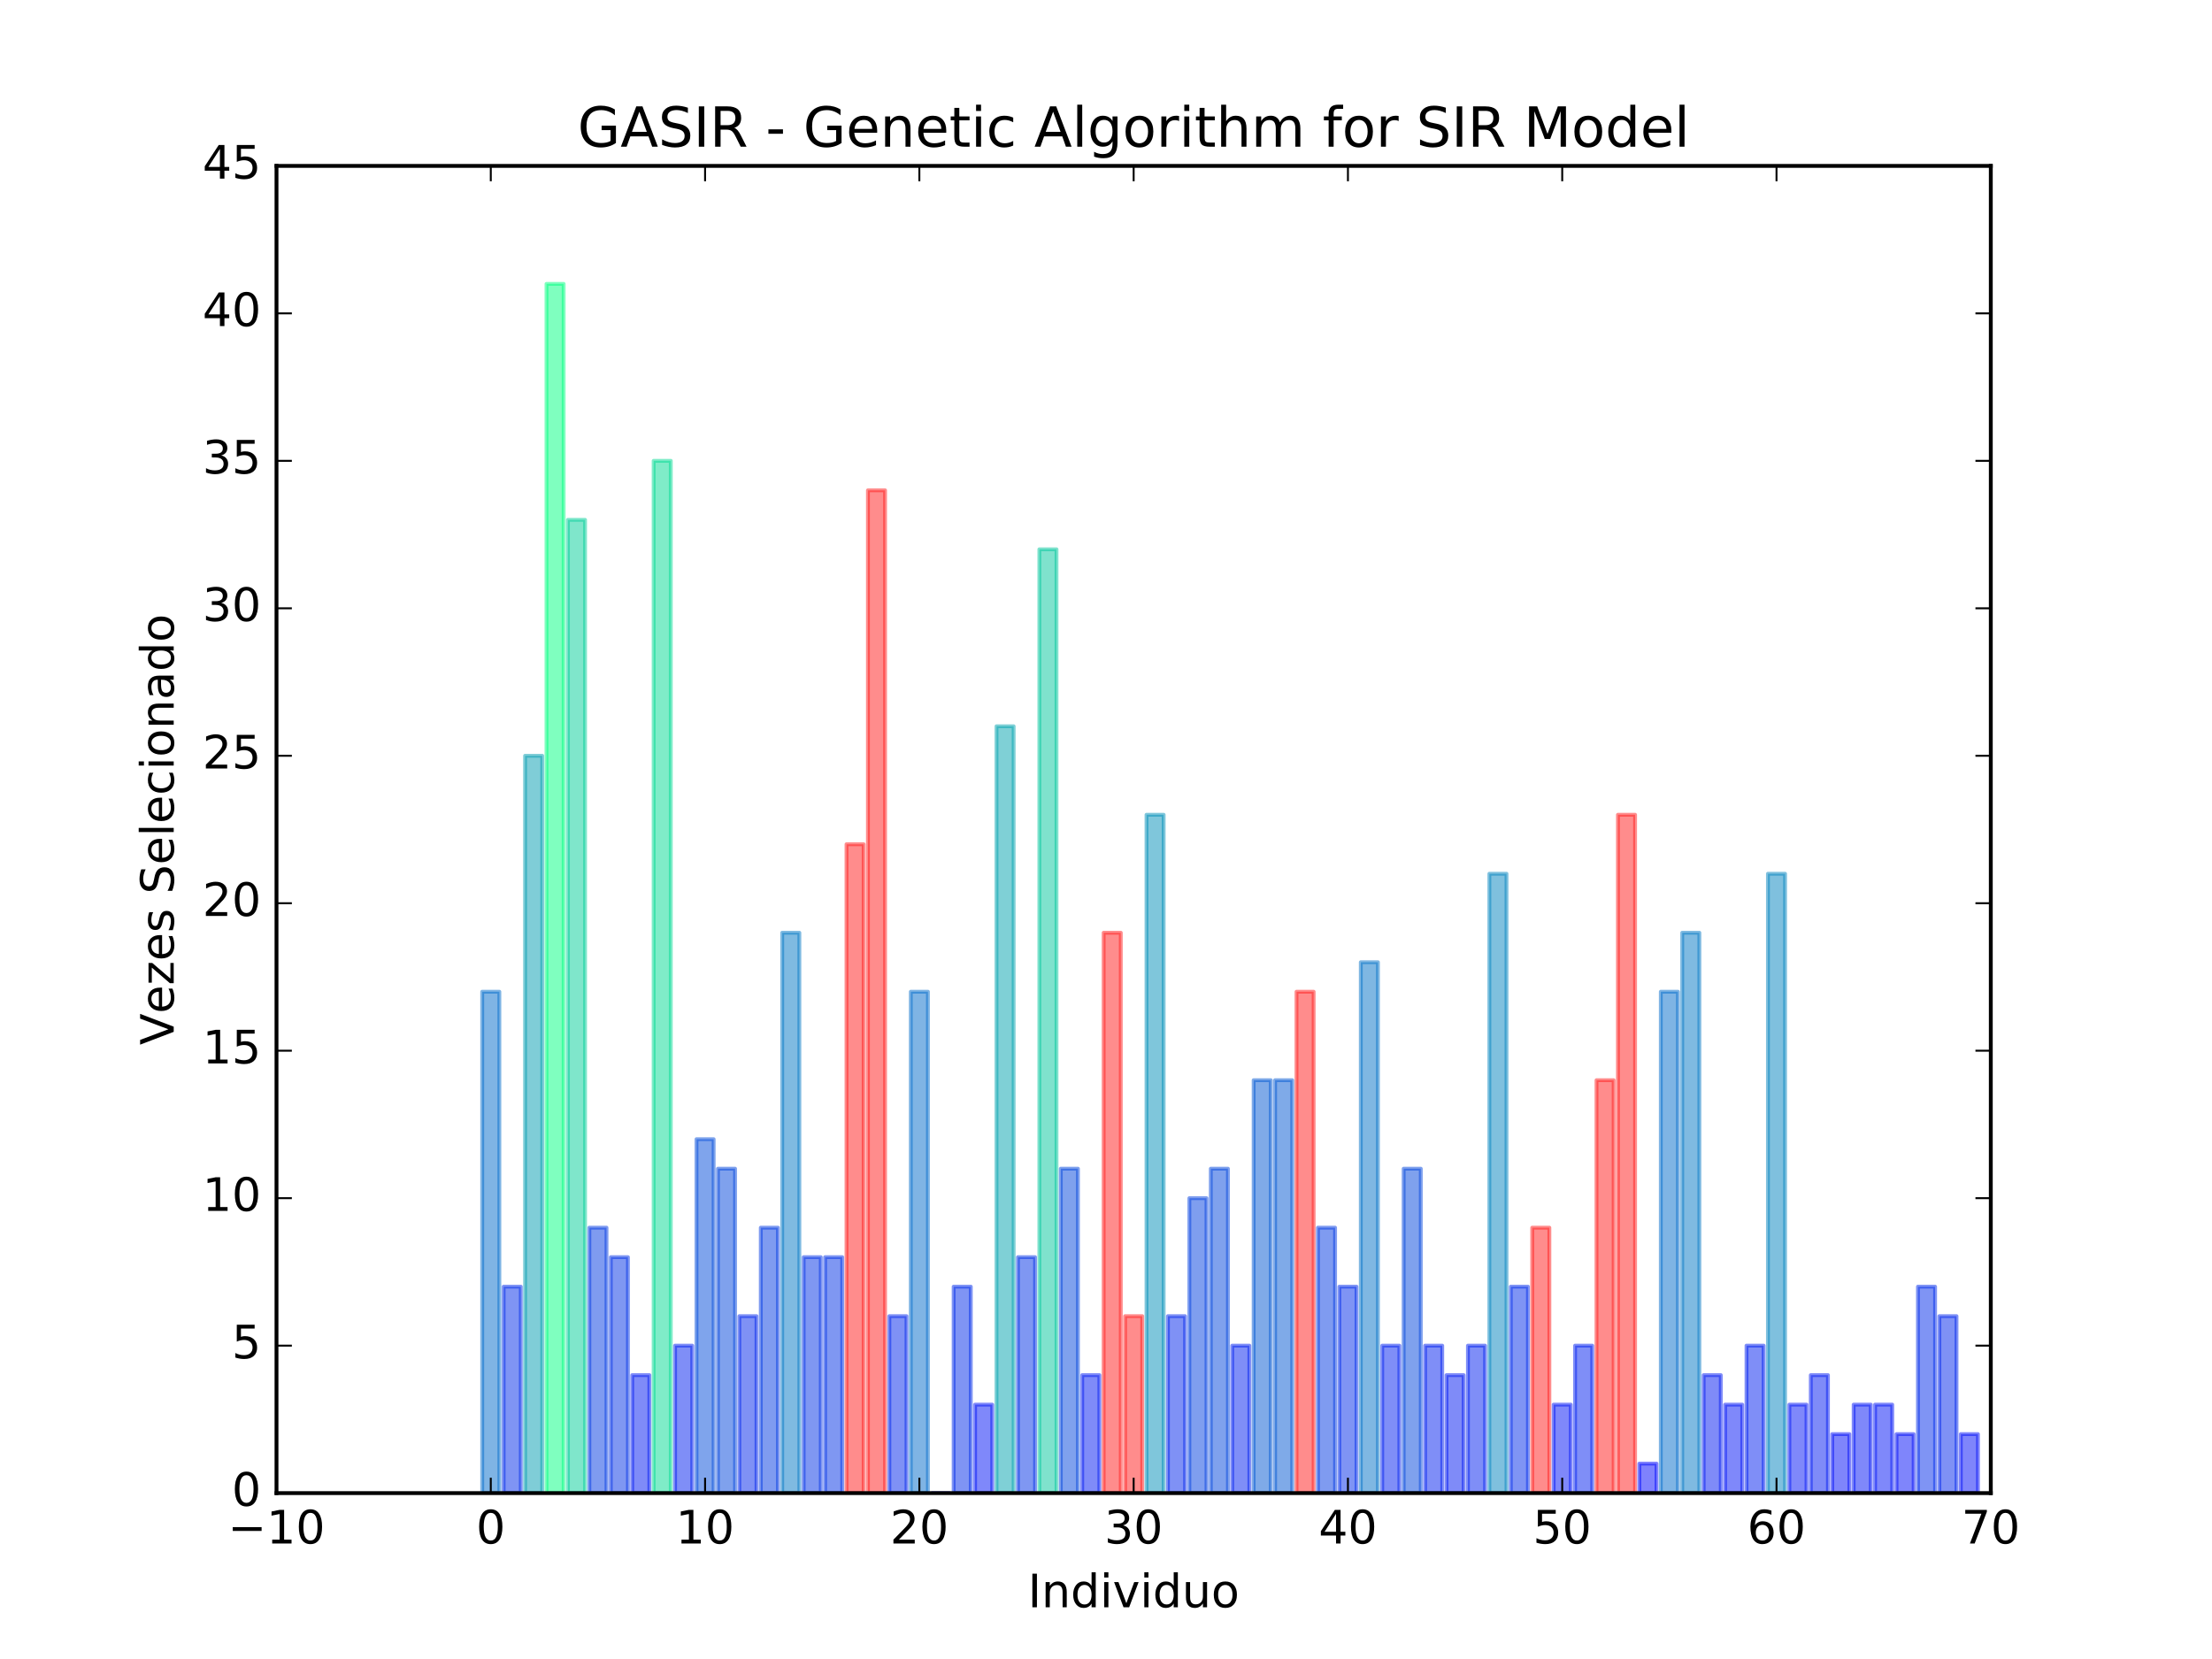 <?xml version="1.0" encoding="utf-8" standalone="no"?>
<!DOCTYPE svg PUBLIC "-//W3C//DTD SVG 1.1//EN"
  "http://www.w3.org/Graphics/SVG/1.1/DTD/svg11.dtd">
<!-- Created with matplotlib (http://matplotlib.org/) -->
<svg height="432pt" version="1.1" viewBox="0 0 576 432" width="576pt" xmlns="http://www.w3.org/2000/svg" xmlns:xlink="http://www.w3.org/1999/xlink">
 <defs>
  <style type="text/css">
*{stroke-linecap:butt;stroke-linejoin:round;stroke-miterlimit:100000;}
  </style>
 </defs>
 <g id="figure_1">
  <g id="patch_1">
   <path d="M 0 432 
L 576 432 
L 576 0 
L 0 0 
z
" style="fill:#ffffff;"/>
  </g>
  <g id="axes_1">
   <g id="patch_2">
    <path d="M 72 388.8 
L 518.4 388.8 
L 518.4 43.2 
L 72 43.2 
z
" style="fill:#ffffff;"/>
   </g>
   <g id="patch_3">
    <path clip-path="url(#pca95c6a95b)" d="M 125.568 388.8 
L 130.032 388.8 
L 130.032 258.24 
L 125.568 258.24 
z
" style="fill:#006aca;opacity:0.5;stroke:#006aca;stroke-linejoin:miter;"/>
   </g>
   <g id="patch_4">
    <path clip-path="url(#pca95c6a95b)" d="M 131.148 388.8 
L 135.612 388.8 
L 135.612 335.04 
L 131.148 335.04 
z
" style="fill:#002bea;opacity:0.5;stroke:#002bea;stroke-linejoin:miter;"/>
   </g>
   <g id="patch_5">
    <path clip-path="url(#pca95c6a95b)" d="M 136.728 388.8 
L 141.192 388.8 
L 141.192 196.8 
L 136.728 196.8 
z
" style="fill:#009cb1;opacity:0.5;stroke:#009cb1;stroke-linejoin:miter;"/>
   </g>
   <g id="patch_6">
    <path clip-path="url(#pca95c6a95b)" d="M 142.308 388.8 
L 146.772 388.8 
L 146.772 73.92 
L 142.308 73.92 
z
" style="fill:#00ff80;opacity:0.5;stroke:#00ff80;stroke-linejoin:miter;"/>
   </g>
   <g id="patch_7">
    <path clip-path="url(#pca95c6a95b)" d="M 147.888 388.8 
L 152.352 388.8 
L 152.352 135.36 
L 147.888 135.36 
z
" style="fill:#00ce98;opacity:0.5;stroke:#00ce98;stroke-linejoin:miter;"/>
   </g>
   <g id="patch_8">
    <path clip-path="url(#pca95c6a95b)" d="M 153.468 388.8 
L 157.932 388.8 
L 157.932 319.68 
L 153.468 319.68 
z
" style="fill:#0038e3;opacity:0.5;stroke:#0038e3;stroke-linejoin:miter;"/>
   </g>
   <g id="patch_9">
    <path clip-path="url(#pca95c6a95b)" d="M 159.048 388.8 
L 163.512 388.8 
L 163.512 327.36 
L 159.048 327.36 
z
" style="fill:#0031e6;opacity:0.5;stroke:#0031e6;stroke-linejoin:miter;"/>
   </g>
   <g id="patch_10">
    <path clip-path="url(#pca95c6a95b)" d="M 164.628 388.8 
L 169.092 388.8 
L 169.092 358.08 
L 164.628 358.08 
z
" style="fill:#0018f3;opacity:0.5;stroke:#0018f3;stroke-linejoin:miter;"/>
   </g>
   <g id="patch_11">
    <path clip-path="url(#pca95c6a95b)" d="M 170.208 388.8 
L 174.672 388.8 
L 174.672 120 
L 170.208 120 
z
" style="fill:#00da92;opacity:0.5;stroke:#00da92;stroke-linejoin:miter;"/>
   </g>
   <g id="patch_12">
    <path clip-path="url(#pca95c6a95b)" d="M 175.788 388.8 
L 180.252 388.8 
L 180.252 350.4 
L 175.788 350.4 
z
" style="fill:#001ff0;opacity:0.5;stroke:#001ff0;stroke-linejoin:miter;"/>
   </g>
   <g id="patch_13">
    <path clip-path="url(#pca95c6a95b)" d="M 181.368 388.8 
L 185.832 388.8 
L 185.832 296.64 
L 181.368 296.64 
z
" style="fill:#004ada;opacity:0.5;stroke:#004ada;stroke-linejoin:miter;"/>
   </g>
   <g id="patch_14">
    <path clip-path="url(#pca95c6a95b)" d="M 186.948 388.8 
L 191.412 388.8 
L 191.412 304.32 
L 186.948 304.32 
z
" style="fill:#0044dd;opacity:0.5;stroke:#0044dd;stroke-linejoin:miter;"/>
   </g>
   <g id="patch_15">
    <path clip-path="url(#pca95c6a95b)" d="M 192.528 388.8 
L 196.992 388.8 
L 196.992 342.72 
L 192.528 342.72 
z
" style="fill:#0025ec;opacity:0.5;stroke:#0025ec;stroke-linejoin:miter;"/>
   </g>
   <g id="patch_16">
    <path clip-path="url(#pca95c6a95b)" d="M 198.108 388.8 
L 202.572 388.8 
L 202.572 319.68 
L 198.108 319.68 
z
" style="fill:#0038e3;opacity:0.5;stroke:#0038e3;stroke-linejoin:miter;"/>
   </g>
   <g id="patch_17">
    <path clip-path="url(#pca95c6a95b)" d="M 203.688 388.8 
L 208.152 388.8 
L 208.152 242.88 
L 203.688 242.88 
z
" style="fill:#0076c4;opacity:0.5;stroke:#0076c4;stroke-linejoin:miter;"/>
   </g>
   <g id="patch_18">
    <path clip-path="url(#pca95c6a95b)" d="M 209.268 388.8 
L 213.732 388.8 
L 213.732 327.36 
L 209.268 327.36 
z
" style="fill:#0031e6;opacity:0.5;stroke:#0031e6;stroke-linejoin:miter;"/>
   </g>
   <g id="patch_19">
    <path clip-path="url(#pca95c6a95b)" d="M 214.848 388.8 
L 219.312 388.8 
L 219.312 327.36 
L 214.848 327.36 
z
" style="fill:#0031e6;opacity:0.5;stroke:#0031e6;stroke-linejoin:miter;"/>
   </g>
   <g id="patch_20">
    <path clip-path="url(#pca95c6a95b)" d="M 220.428 388.8 
L 224.892 388.8 
L 224.892 219.84 
L 220.428 219.84 
z
" style="fill:#ff1a1a;opacity:0.5;stroke:#ff1a1a;stroke-linejoin:miter;"/>
   </g>
   <g id="patch_21">
    <path clip-path="url(#pca95c6a95b)" d="M 226.008 388.8 
L 230.472 388.8 
L 230.472 127.68 
L 226.008 127.68 
z
" style="fill:#ff1a1a;opacity:0.5;stroke:#ff1a1a;stroke-linejoin:miter;"/>
   </g>
   <g id="patch_22">
    <path clip-path="url(#pca95c6a95b)" d="M 231.588 388.8 
L 236.052 388.8 
L 236.052 342.72 
L 231.588 342.72 
z
" style="fill:#0025ec;opacity:0.5;stroke:#0025ec;stroke-linejoin:miter;"/>
   </g>
   <g id="patch_23">
    <path clip-path="url(#pca95c6a95b)" d="M 237.168 388.8 
L 241.632 388.8 
L 241.632 258.24 
L 237.168 258.24 
z
" style="fill:#006aca;opacity:0.5;stroke:#006aca;stroke-linejoin:miter;"/>
   </g>
   <g id="patch_24">
    <path clip-path="url(#pca95c6a95b)" d="M 242.748 388.8 
L 247.212 388.8 
L 247.212 388.8 
L 242.748 388.8 
z
" style="fill:#0000ff;opacity:0.5;stroke:#0000ff;stroke-linejoin:miter;"/>
   </g>
   <g id="patch_25">
    <path clip-path="url(#pca95c6a95b)" d="M 248.328 388.8 
L 252.792 388.8 
L 252.792 335.04 
L 248.328 335.04 
z
" style="fill:#002bea;opacity:0.5;stroke:#002bea;stroke-linejoin:miter;"/>
   </g>
   <g id="patch_26">
    <path clip-path="url(#pca95c6a95b)" d="M 253.908 388.8 
L 258.372 388.8 
L 258.372 365.76 
L 253.908 365.76 
z
" style="fill:#0012f6;opacity:0.5;stroke:#0012f6;stroke-linejoin:miter;"/>
   </g>
   <g id="patch_27">
    <path clip-path="url(#pca95c6a95b)" d="M 259.488 388.8 
L 263.952 388.8 
L 263.952 189.12 
L 259.488 189.12 
z
" style="fill:#00a2ae;opacity:0.5;stroke:#00a2ae;stroke-linejoin:miter;"/>
   </g>
   <g id="patch_28">
    <path clip-path="url(#pca95c6a95b)" d="M 265.068 388.8 
L 269.532 388.8 
L 269.532 327.36 
L 265.068 327.36 
z
" style="fill:#0031e6;opacity:0.5;stroke:#0031e6;stroke-linejoin:miter;"/>
   </g>
   <g id="patch_29">
    <path clip-path="url(#pca95c6a95b)" d="M 270.648 388.8 
L 275.112 388.8 
L 275.112 143.04 
L 270.648 143.04 
z
" style="fill:#00c79c;opacity:0.5;stroke:#00c79c;stroke-linejoin:miter;"/>
   </g>
   <g id="patch_30">
    <path clip-path="url(#pca95c6a95b)" d="M 276.228 388.8 
L 280.692 388.8 
L 280.692 304.32 
L 276.228 304.32 
z
" style="fill:#0044dd;opacity:0.5;stroke:#0044dd;stroke-linejoin:miter;"/>
   </g>
   <g id="patch_31">
    <path clip-path="url(#pca95c6a95b)" d="M 281.808 388.8 
L 286.272 388.8 
L 286.272 358.08 
L 281.808 358.08 
z
" style="fill:#0018f3;opacity:0.5;stroke:#0018f3;stroke-linejoin:miter;"/>
   </g>
   <g id="patch_32">
    <path clip-path="url(#pca95c6a95b)" d="M 287.388 388.8 
L 291.852 388.8 
L 291.852 242.88 
L 287.388 242.88 
z
" style="fill:#ff1a1a;opacity:0.5;stroke:#ff1a1a;stroke-linejoin:miter;"/>
   </g>
   <g id="patch_33">
    <path clip-path="url(#pca95c6a95b)" d="M 292.968 388.8 
L 297.432 388.8 
L 297.432 342.72 
L 292.968 342.72 
z
" style="fill:#ff1a1a;opacity:0.5;stroke:#ff1a1a;stroke-linejoin:miter;"/>
   </g>
   <g id="patch_34">
    <path clip-path="url(#pca95c6a95b)" d="M 298.548 388.8 
L 303.012 388.8 
L 303.012 212.16 
L 298.548 212.16 
z
" style="fill:#008fb8;opacity:0.5;stroke:#008fb8;stroke-linejoin:miter;"/>
   </g>
   <g id="patch_35">
    <path clip-path="url(#pca95c6a95b)" d="M 304.128 388.8 
L 308.592 388.8 
L 308.592 342.72 
L 304.128 342.72 
z
" style="fill:#0025ec;opacity:0.5;stroke:#0025ec;stroke-linejoin:miter;"/>
   </g>
   <g id="patch_36">
    <path clip-path="url(#pca95c6a95b)" d="M 309.708 388.8 
L 314.172 388.8 
L 314.172 312 
L 309.708 312 
z
" style="fill:#003ee0;opacity:0.5;stroke:#003ee0;stroke-linejoin:miter;"/>
   </g>
   <g id="patch_37">
    <path clip-path="url(#pca95c6a95b)" d="M 315.288 388.8 
L 319.752 388.8 
L 319.752 304.32 
L 315.288 304.32 
z
" style="fill:#0044dd;opacity:0.5;stroke:#0044dd;stroke-linejoin:miter;"/>
   </g>
   <g id="patch_38">
    <path clip-path="url(#pca95c6a95b)" d="M 320.868 388.8 
L 325.332 388.8 
L 325.332 350.4 
L 320.868 350.4 
z
" style="fill:#001ff0;opacity:0.5;stroke:#001ff0;stroke-linejoin:miter;"/>
   </g>
   <g id="patch_39">
    <path clip-path="url(#pca95c6a95b)" d="M 326.448 388.8 
L 330.912 388.8 
L 330.912 281.28 
L 326.448 281.28 
z
" style="fill:#0057d3;opacity:0.5;stroke:#0057d3;stroke-linejoin:miter;"/>
   </g>
   <g id="patch_40">
    <path clip-path="url(#pca95c6a95b)" d="M 332.028 388.8 
L 336.492 388.8 
L 336.492 281.28 
L 332.028 281.28 
z
" style="fill:#0057d3;opacity:0.5;stroke:#0057d3;stroke-linejoin:miter;"/>
   </g>
   <g id="patch_41">
    <path clip-path="url(#pca95c6a95b)" d="M 337.608 388.8 
L 342.072 388.8 
L 342.072 258.24 
L 337.608 258.24 
z
" style="fill:#ff1a1a;opacity:0.5;stroke:#ff1a1a;stroke-linejoin:miter;"/>
   </g>
   <g id="patch_42">
    <path clip-path="url(#pca95c6a95b)" d="M 343.188 388.8 
L 347.652 388.8 
L 347.652 319.68 
L 343.188 319.68 
z
" style="fill:#0038e3;opacity:0.5;stroke:#0038e3;stroke-linejoin:miter;"/>
   </g>
   <g id="patch_43">
    <path clip-path="url(#pca95c6a95b)" d="M 348.768 388.8 
L 353.232 388.8 
L 353.232 335.04 
L 348.768 335.04 
z
" style="fill:#002bea;opacity:0.5;stroke:#002bea;stroke-linejoin:miter;"/>
   </g>
   <g id="patch_44">
    <path clip-path="url(#pca95c6a95b)" d="M 354.348 388.8 
L 358.812 388.8 
L 358.812 250.56 
L 354.348 250.56 
z
" style="fill:#0070c7;opacity:0.5;stroke:#0070c7;stroke-linejoin:miter;"/>
   </g>
   <g id="patch_45">
    <path clip-path="url(#pca95c6a95b)" d="M 359.928 388.8 
L 364.392 388.8 
L 364.392 350.4 
L 359.928 350.4 
z
" style="fill:#001ff0;opacity:0.5;stroke:#001ff0;stroke-linejoin:miter;"/>
   </g>
   <g id="patch_46">
    <path clip-path="url(#pca95c6a95b)" d="M 365.508 388.8 
L 369.972 388.8 
L 369.972 304.32 
L 365.508 304.32 
z
" style="fill:#0044dd;opacity:0.5;stroke:#0044dd;stroke-linejoin:miter;"/>
   </g>
   <g id="patch_47">
    <path clip-path="url(#pca95c6a95b)" d="M 371.088 388.8 
L 375.552 388.8 
L 375.552 350.4 
L 371.088 350.4 
z
" style="fill:#001ff0;opacity:0.5;stroke:#001ff0;stroke-linejoin:miter;"/>
   </g>
   <g id="patch_48">
    <path clip-path="url(#pca95c6a95b)" d="M 376.668 388.8 
L 381.132 388.8 
L 381.132 358.08 
L 376.668 358.08 
z
" style="fill:#0018f3;opacity:0.5;stroke:#0018f3;stroke-linejoin:miter;"/>
   </g>
   <g id="patch_49">
    <path clip-path="url(#pca95c6a95b)" d="M 382.248 388.8 
L 386.712 388.8 
L 386.712 350.4 
L 382.248 350.4 
z
" style="fill:#001ff0;opacity:0.5;stroke:#001ff0;stroke-linejoin:miter;"/>
   </g>
   <g id="patch_50">
    <path clip-path="url(#pca95c6a95b)" d="M 387.828 388.8 
L 392.292 388.8 
L 392.292 227.52 
L 387.828 227.52 
z
" style="fill:#0083be;opacity:0.5;stroke:#0083be;stroke-linejoin:miter;"/>
   </g>
   <g id="patch_51">
    <path clip-path="url(#pca95c6a95b)" d="M 393.408 388.8 
L 397.872 388.8 
L 397.872 335.04 
L 393.408 335.04 
z
" style="fill:#002bea;opacity:0.5;stroke:#002bea;stroke-linejoin:miter;"/>
   </g>
   <g id="patch_52">
    <path clip-path="url(#pca95c6a95b)" d="M 398.988 388.8 
L 403.452 388.8 
L 403.452 319.68 
L 398.988 319.68 
z
" style="fill:#ff1a1a;opacity:0.5;stroke:#ff1a1a;stroke-linejoin:miter;"/>
   </g>
   <g id="patch_53">
    <path clip-path="url(#pca95c6a95b)" d="M 404.568 388.8 
L 409.032 388.8 
L 409.032 365.76 
L 404.568 365.76 
z
" style="fill:#0012f6;opacity:0.5;stroke:#0012f6;stroke-linejoin:miter;"/>
   </g>
   <g id="patch_54">
    <path clip-path="url(#pca95c6a95b)" d="M 410.148 388.8 
L 414.612 388.8 
L 414.612 350.4 
L 410.148 350.4 
z
" style="fill:#001ff0;opacity:0.5;stroke:#001ff0;stroke-linejoin:miter;"/>
   </g>
   <g id="patch_55">
    <path clip-path="url(#pca95c6a95b)" d="M 415.728 388.8 
L 420.192 388.8 
L 420.192 281.28 
L 415.728 281.28 
z
" style="fill:#ff1a1a;opacity:0.5;stroke:#ff1a1a;stroke-linejoin:miter;"/>
   </g>
   <g id="patch_56">
    <path clip-path="url(#pca95c6a95b)" d="M 421.308 388.8 
L 425.772 388.8 
L 425.772 212.16 
L 421.308 212.16 
z
" style="fill:#ff1a1a;opacity:0.5;stroke:#ff1a1a;stroke-linejoin:miter;"/>
   </g>
   <g id="patch_57">
    <path clip-path="url(#pca95c6a95b)" d="M 426.888 388.8 
L 431.352 388.8 
L 431.352 381.12 
L 426.888 381.12 
z
" style="fill:#0006fc;opacity:0.5;stroke:#0006fc;stroke-linejoin:miter;"/>
   </g>
   <g id="patch_58">
    <path clip-path="url(#pca95c6a95b)" d="M 432.468 388.8 
L 436.932 388.8 
L 436.932 258.24 
L 432.468 258.24 
z
" style="fill:#006aca;opacity:0.5;stroke:#006aca;stroke-linejoin:miter;"/>
   </g>
   <g id="patch_59">
    <path clip-path="url(#pca95c6a95b)" d="M 438.048 388.8 
L 442.512 388.8 
L 442.512 242.88 
L 438.048 242.88 
z
" style="fill:#0076c4;opacity:0.5;stroke:#0076c4;stroke-linejoin:miter;"/>
   </g>
   <g id="patch_60">
    <path clip-path="url(#pca95c6a95b)" d="M 443.628 388.8 
L 448.092 388.8 
L 448.092 358.08 
L 443.628 358.08 
z
" style="fill:#0018f3;opacity:0.5;stroke:#0018f3;stroke-linejoin:miter;"/>
   </g>
   <g id="patch_61">
    <path clip-path="url(#pca95c6a95b)" d="M 449.208 388.8 
L 453.672 388.8 
L 453.672 365.76 
L 449.208 365.76 
z
" style="fill:#0012f6;opacity:0.5;stroke:#0012f6;stroke-linejoin:miter;"/>
   </g>
   <g id="patch_62">
    <path clip-path="url(#pca95c6a95b)" d="M 454.788 388.8 
L 459.252 388.8 
L 459.252 350.4 
L 454.788 350.4 
z
" style="fill:#001ff0;opacity:0.5;stroke:#001ff0;stroke-linejoin:miter;"/>
   </g>
   <g id="patch_63">
    <path clip-path="url(#pca95c6a95b)" d="M 460.368 388.8 
L 464.832 388.8 
L 464.832 227.52 
L 460.368 227.52 
z
" style="fill:#0083be;opacity:0.5;stroke:#0083be;stroke-linejoin:miter;"/>
   </g>
   <g id="patch_64">
    <path clip-path="url(#pca95c6a95b)" d="M 465.948 388.8 
L 470.412 388.8 
L 470.412 365.76 
L 465.948 365.76 
z
" style="fill:#0012f6;opacity:0.5;stroke:#0012f6;stroke-linejoin:miter;"/>
   </g>
   <g id="patch_65">
    <path clip-path="url(#pca95c6a95b)" d="M 471.528 388.8 
L 475.992 388.8 
L 475.992 358.08 
L 471.528 358.08 
z
" style="fill:#0018f3;opacity:0.5;stroke:#0018f3;stroke-linejoin:miter;"/>
   </g>
   <g id="patch_66">
    <path clip-path="url(#pca95c6a95b)" d="M 477.108 388.8 
L 481.572 388.8 
L 481.572 373.44 
L 477.108 373.44 
z
" style="fill:#000cf9;opacity:0.5;stroke:#000cf9;stroke-linejoin:miter;"/>
   </g>
   <g id="patch_67">
    <path clip-path="url(#pca95c6a95b)" d="M 482.688 388.8 
L 487.152 388.8 
L 487.152 365.76 
L 482.688 365.76 
z
" style="fill:#0012f6;opacity:0.5;stroke:#0012f6;stroke-linejoin:miter;"/>
   </g>
   <g id="patch_68">
    <path clip-path="url(#pca95c6a95b)" d="M 488.268 388.8 
L 492.732 388.8 
L 492.732 365.76 
L 488.268 365.76 
z
" style="fill:#0012f6;opacity:0.5;stroke:#0012f6;stroke-linejoin:miter;"/>
   </g>
   <g id="patch_69">
    <path clip-path="url(#pca95c6a95b)" d="M 493.848 388.8 
L 498.312 388.8 
L 498.312 373.44 
L 493.848 373.44 
z
" style="fill:#000cf9;opacity:0.5;stroke:#000cf9;stroke-linejoin:miter;"/>
   </g>
   <g id="patch_70">
    <path clip-path="url(#pca95c6a95b)" d="M 499.428 388.8 
L 503.892 388.8 
L 503.892 335.04 
L 499.428 335.04 
z
" style="fill:#002bea;opacity:0.5;stroke:#002bea;stroke-linejoin:miter;"/>
   </g>
   <g id="patch_71">
    <path clip-path="url(#pca95c6a95b)" d="M 505.008 388.8 
L 509.472 388.8 
L 509.472 342.72 
L 505.008 342.72 
z
" style="fill:#0025ec;opacity:0.5;stroke:#0025ec;stroke-linejoin:miter;"/>
   </g>
   <g id="patch_72">
    <path clip-path="url(#pca95c6a95b)" d="M 510.588 388.8 
L 515.052 388.8 
L 515.052 373.44 
L 510.588 373.44 
z
" style="fill:#000cf9;opacity:0.5;stroke:#000cf9;stroke-linejoin:miter;"/>
   </g>
   <g id="patch_73">
    <path d="M 72 43.2 
L 518.4 43.2 
" style="fill:none;stroke:#000000;stroke-linecap:square;stroke-linejoin:miter;"/>
   </g>
   <g id="patch_74">
    <path d="M 518.4 388.8 
L 518.4 43.2 
" style="fill:none;stroke:#000000;stroke-linecap:square;stroke-linejoin:miter;"/>
   </g>
   <g id="patch_75">
    <path d="M 72 388.8 
L 518.4 388.8 
" style="fill:none;stroke:#000000;stroke-linecap:square;stroke-linejoin:miter;"/>
   </g>
   <g id="patch_76">
    <path d="M 72 388.8 
L 72 43.2 
" style="fill:none;stroke:#000000;stroke-linecap:square;stroke-linejoin:miter;"/>
   </g>
   <g id="matplotlib.axis_1">
    <g id="xtick_1">
     <g id="line2d_1">
      <defs>
       <path d="M 0 0 
L 0 -4 
" id="mc02152cdfa" style="stroke:#000000;stroke-width:0.5;"/>
      </defs>
      <g>
       <use style="stroke:#000000;stroke-width:0.5;" x="72.0" xlink:href="#mc02152cdfa" y="388.8"/>
      </g>
     </g>
     <g id="line2d_2">
      <defs>
       <path d="M 0 0 
L 0 4 
" id="m4c023f1b10" style="stroke:#000000;stroke-width:0.5;"/>
      </defs>
      <g>
       <use style="stroke:#000000;stroke-width:0.5;" x="72.0" xlink:href="#m4c023f1b10" y="43.2"/>
      </g>
     </g>
     <g id="text_1">
      <!-- −10 -->
      <defs>
       <path d="M 10.594 35.5 
L 73.188 35.5 
L 73.188 27.203 
L 10.594 27.203 
z
" id="BitstreamVeraSans-Roman-2212"/>
       <path d="M 31.781 66.406 
Q 24.172 66.406 20.328 58.906 
Q 16.5 51.422 16.5 36.375 
Q 16.5 21.391 20.328 13.891 
Q 24.172 6.391 31.781 6.391 
Q 39.453 6.391 43.281 13.891 
Q 47.125 21.391 47.125 36.375 
Q 47.125 51.422 43.281 58.906 
Q 39.453 66.406 31.781 66.406 
M 31.781 74.219 
Q 44.047 74.219 50.516 64.516 
Q 56.984 54.828 56.984 36.375 
Q 56.984 17.969 50.516 8.266 
Q 44.047 -1.422 31.781 -1.422 
Q 19.531 -1.422 13.062 8.266 
Q 6.594 17.969 6.594 36.375 
Q 6.594 54.828 13.062 64.516 
Q 19.531 74.219 31.781 74.219 
" id="BitstreamVeraSans-Roman-30"/>
       <path d="M 12.406 8.297 
L 28.516 8.297 
L 28.516 63.922 
L 10.984 60.406 
L 10.984 69.391 
L 28.422 72.906 
L 38.281 72.906 
L 38.281 8.297 
L 54.391 8.297 
L 54.391 0 
L 12.406 0 
z
" id="BitstreamVeraSans-Roman-31"/>
      </defs>
      <g transform="translate(59.337 401.918)scale(0.12 -0.12)">
       <use xlink:href="#BitstreamVeraSans-Roman-2212"/>
       <use x="83.789" xlink:href="#BitstreamVeraSans-Roman-31"/>
       <use x="147.412" xlink:href="#BitstreamVeraSans-Roman-30"/>
      </g>
     </g>
    </g>
    <g id="xtick_2">
     <g id="line2d_3">
      <g>
       <use style="stroke:#000000;stroke-width:0.5;" x="127.8" xlink:href="#mc02152cdfa" y="388.8"/>
      </g>
     </g>
     <g id="line2d_4">
      <g>
       <use style="stroke:#000000;stroke-width:0.5;" x="127.8" xlink:href="#m4c023f1b10" y="43.2"/>
      </g>
     </g>
     <g id="text_2">
      <!-- 0 -->
      <g transform="translate(123.983 401.918)scale(0.12 -0.12)">
       <use xlink:href="#BitstreamVeraSans-Roman-30"/>
      </g>
     </g>
    </g>
    <g id="xtick_3">
     <g id="line2d_5">
      <g>
       <use style="stroke:#000000;stroke-width:0.5;" x="183.6" xlink:href="#mc02152cdfa" y="388.8"/>
      </g>
     </g>
     <g id="line2d_6">
      <g>
       <use style="stroke:#000000;stroke-width:0.5;" x="183.6" xlink:href="#m4c023f1b10" y="43.2"/>
      </g>
     </g>
     <g id="text_3">
      <!-- 10 -->
      <g transform="translate(175.965 401.918)scale(0.12 -0.12)">
       <use xlink:href="#BitstreamVeraSans-Roman-31"/>
       <use x="63.623" xlink:href="#BitstreamVeraSans-Roman-30"/>
      </g>
     </g>
    </g>
    <g id="xtick_4">
     <g id="line2d_7">
      <g>
       <use style="stroke:#000000;stroke-width:0.5;" x="239.4" xlink:href="#mc02152cdfa" y="388.8"/>
      </g>
     </g>
     <g id="line2d_8">
      <g>
       <use style="stroke:#000000;stroke-width:0.5;" x="239.4" xlink:href="#m4c023f1b10" y="43.2"/>
      </g>
     </g>
     <g id="text_4">
      <!-- 20 -->
      <defs>
       <path d="M 19.188 8.297 
L 53.609 8.297 
L 53.609 0 
L 7.328 0 
L 7.328 8.297 
Q 12.938 14.109 22.625 23.891 
Q 32.328 33.688 34.812 36.531 
Q 39.547 41.844 41.422 45.531 
Q 43.312 49.219 43.312 52.781 
Q 43.312 58.594 39.234 62.25 
Q 35.156 65.922 28.609 65.922 
Q 23.969 65.922 18.812 64.312 
Q 13.672 62.703 7.812 59.422 
L 7.812 69.391 
Q 13.766 71.781 18.938 73 
Q 24.125 74.219 28.422 74.219 
Q 39.75 74.219 46.484 68.547 
Q 53.219 62.891 53.219 53.422 
Q 53.219 48.922 51.531 44.891 
Q 49.859 40.875 45.406 35.406 
Q 44.188 33.984 37.641 27.219 
Q 31.109 20.453 19.188 8.297 
" id="BitstreamVeraSans-Roman-32"/>
      </defs>
      <g transform="translate(231.765 401.918)scale(0.12 -0.12)">
       <use xlink:href="#BitstreamVeraSans-Roman-32"/>
       <use x="63.623" xlink:href="#BitstreamVeraSans-Roman-30"/>
      </g>
     </g>
    </g>
    <g id="xtick_5">
     <g id="line2d_9">
      <g>
       <use style="stroke:#000000;stroke-width:0.5;" x="295.2" xlink:href="#mc02152cdfa" y="388.8"/>
      </g>
     </g>
     <g id="line2d_10">
      <g>
       <use style="stroke:#000000;stroke-width:0.5;" x="295.2" xlink:href="#m4c023f1b10" y="43.2"/>
      </g>
     </g>
     <g id="text_5">
      <!-- 30 -->
      <defs>
       <path d="M 40.578 39.312 
Q 47.656 37.797 51.625 33 
Q 55.609 28.219 55.609 21.188 
Q 55.609 10.406 48.188 4.484 
Q 40.766 -1.422 27.094 -1.422 
Q 22.516 -1.422 17.656 -0.516 
Q 12.797 0.391 7.625 2.203 
L 7.625 11.719 
Q 11.719 9.328 16.594 8.109 
Q 21.484 6.891 26.812 6.891 
Q 36.078 6.891 40.938 10.547 
Q 45.797 14.203 45.797 21.188 
Q 45.797 27.641 41.281 31.266 
Q 36.766 34.906 28.719 34.906 
L 20.219 34.906 
L 20.219 43.016 
L 29.109 43.016 
Q 36.375 43.016 40.234 45.922 
Q 44.094 48.828 44.094 54.297 
Q 44.094 59.906 40.109 62.906 
Q 36.141 65.922 28.719 65.922 
Q 24.656 65.922 20.016 65.031 
Q 15.375 64.156 9.812 62.312 
L 9.812 71.094 
Q 15.438 72.656 20.344 73.438 
Q 25.25 74.219 29.594 74.219 
Q 40.828 74.219 47.359 69.109 
Q 53.906 64.016 53.906 55.328 
Q 53.906 49.266 50.438 45.094 
Q 46.969 40.922 40.578 39.312 
" id="BitstreamVeraSans-Roman-33"/>
      </defs>
      <g transform="translate(287.565 401.918)scale(0.12 -0.12)">
       <use xlink:href="#BitstreamVeraSans-Roman-33"/>
       <use x="63.623" xlink:href="#BitstreamVeraSans-Roman-30"/>
      </g>
     </g>
    </g>
    <g id="xtick_6">
     <g id="line2d_11">
      <g>
       <use style="stroke:#000000;stroke-width:0.5;" x="351.0" xlink:href="#mc02152cdfa" y="388.8"/>
      </g>
     </g>
     <g id="line2d_12">
      <g>
       <use style="stroke:#000000;stroke-width:0.5;" x="351.0" xlink:href="#m4c023f1b10" y="43.2"/>
      </g>
     </g>
     <g id="text_6">
      <!-- 40 -->
      <defs>
       <path d="M 37.797 64.312 
L 12.891 25.391 
L 37.797 25.391 
z
M 35.203 72.906 
L 47.609 72.906 
L 47.609 25.391 
L 58.016 25.391 
L 58.016 17.188 
L 47.609 17.188 
L 47.609 0 
L 37.797 0 
L 37.797 17.188 
L 4.891 17.188 
L 4.891 26.703 
z
" id="BitstreamVeraSans-Roman-34"/>
      </defs>
      <g transform="translate(343.365 401.918)scale(0.12 -0.12)">
       <use xlink:href="#BitstreamVeraSans-Roman-34"/>
       <use x="63.623" xlink:href="#BitstreamVeraSans-Roman-30"/>
      </g>
     </g>
    </g>
    <g id="xtick_7">
     <g id="line2d_13">
      <g>
       <use style="stroke:#000000;stroke-width:0.5;" x="406.8" xlink:href="#mc02152cdfa" y="388.8"/>
      </g>
     </g>
     <g id="line2d_14">
      <g>
       <use style="stroke:#000000;stroke-width:0.5;" x="406.8" xlink:href="#m4c023f1b10" y="43.2"/>
      </g>
     </g>
     <g id="text_7">
      <!-- 50 -->
      <defs>
       <path d="M 10.797 72.906 
L 49.516 72.906 
L 49.516 64.594 
L 19.828 64.594 
L 19.828 46.734 
Q 21.969 47.469 24.109 47.828 
Q 26.266 48.188 28.422 48.188 
Q 40.625 48.188 47.75 41.5 
Q 54.891 34.812 54.891 23.391 
Q 54.891 11.625 47.562 5.094 
Q 40.234 -1.422 26.906 -1.422 
Q 22.312 -1.422 17.547 -0.641 
Q 12.797 0.141 7.719 1.703 
L 7.719 11.625 
Q 12.109 9.234 16.797 8.062 
Q 21.484 6.891 26.703 6.891 
Q 35.156 6.891 40.078 11.328 
Q 45.016 15.766 45.016 23.391 
Q 45.016 31 40.078 35.438 
Q 35.156 39.891 26.703 39.891 
Q 22.75 39.891 18.812 39.016 
Q 14.891 38.141 10.797 36.281 
z
" id="BitstreamVeraSans-Roman-35"/>
      </defs>
      <g transform="translate(399.165 401.918)scale(0.12 -0.12)">
       <use xlink:href="#BitstreamVeraSans-Roman-35"/>
       <use x="63.623" xlink:href="#BitstreamVeraSans-Roman-30"/>
      </g>
     </g>
    </g>
    <g id="xtick_8">
     <g id="line2d_15">
      <g>
       <use style="stroke:#000000;stroke-width:0.5;" x="462.6" xlink:href="#mc02152cdfa" y="388.8"/>
      </g>
     </g>
     <g id="line2d_16">
      <g>
       <use style="stroke:#000000;stroke-width:0.5;" x="462.6" xlink:href="#m4c023f1b10" y="43.2"/>
      </g>
     </g>
     <g id="text_8">
      <!-- 60 -->
      <defs>
       <path d="M 33.016 40.375 
Q 26.375 40.375 22.484 35.828 
Q 18.609 31.297 18.609 23.391 
Q 18.609 15.531 22.484 10.953 
Q 26.375 6.391 33.016 6.391 
Q 39.656 6.391 43.531 10.953 
Q 47.406 15.531 47.406 23.391 
Q 47.406 31.297 43.531 35.828 
Q 39.656 40.375 33.016 40.375 
M 52.594 71.297 
L 52.594 62.312 
Q 48.875 64.062 45.094 64.984 
Q 41.312 65.922 37.594 65.922 
Q 27.828 65.922 22.672 59.328 
Q 17.531 52.734 16.797 39.406 
Q 19.672 43.656 24.016 45.922 
Q 28.375 48.188 33.594 48.188 
Q 44.578 48.188 50.953 41.516 
Q 57.328 34.859 57.328 23.391 
Q 57.328 12.156 50.688 5.359 
Q 44.047 -1.422 33.016 -1.422 
Q 20.359 -1.422 13.672 8.266 
Q 6.984 17.969 6.984 36.375 
Q 6.984 53.656 15.188 63.938 
Q 23.391 74.219 37.203 74.219 
Q 40.922 74.219 44.703 73.484 
Q 48.484 72.75 52.594 71.297 
" id="BitstreamVeraSans-Roman-36"/>
      </defs>
      <g transform="translate(454.965 401.918)scale(0.12 -0.12)">
       <use xlink:href="#BitstreamVeraSans-Roman-36"/>
       <use x="63.623" xlink:href="#BitstreamVeraSans-Roman-30"/>
      </g>
     </g>
    </g>
    <g id="xtick_9">
     <g id="line2d_17">
      <g>
       <use style="stroke:#000000;stroke-width:0.5;" x="518.4" xlink:href="#mc02152cdfa" y="388.8"/>
      </g>
     </g>
     <g id="line2d_18">
      <g>
       <use style="stroke:#000000;stroke-width:0.5;" x="518.4" xlink:href="#m4c023f1b10" y="43.2"/>
      </g>
     </g>
     <g id="text_9">
      <!-- 70 -->
      <defs>
       <path d="M 8.203 72.906 
L 55.078 72.906 
L 55.078 68.703 
L 28.609 0 
L 18.312 0 
L 43.219 64.594 
L 8.203 64.594 
z
" id="BitstreamVeraSans-Roman-37"/>
      </defs>
      <g transform="translate(510.765 401.918)scale(0.12 -0.12)">
       <use xlink:href="#BitstreamVeraSans-Roman-37"/>
       <use x="63.623" xlink:href="#BitstreamVeraSans-Roman-30"/>
      </g>
     </g>
    </g>
    <g id="text_10">
     <!-- Individuo -->
     <defs>
      <path d="M 54.891 33.016 
L 54.891 0 
L 45.906 0 
L 45.906 32.719 
Q 45.906 40.484 42.875 44.328 
Q 39.844 48.188 33.797 48.188 
Q 26.516 48.188 22.312 43.547 
Q 18.109 38.922 18.109 30.906 
L 18.109 0 
L 9.078 0 
L 9.078 54.688 
L 18.109 54.688 
L 18.109 46.188 
Q 21.344 51.125 25.703 53.562 
Q 30.078 56 35.797 56 
Q 45.219 56 50.047 50.172 
Q 54.891 44.344 54.891 33.016 
" id="BitstreamVeraSans-Roman-6e"/>
      <path d="M 30.609 48.391 
Q 23.391 48.391 19.188 42.75 
Q 14.984 37.109 14.984 27.297 
Q 14.984 17.484 19.156 11.844 
Q 23.344 6.203 30.609 6.203 
Q 37.797 6.203 41.984 11.859 
Q 46.188 17.531 46.188 27.297 
Q 46.188 37.016 41.984 42.703 
Q 37.797 48.391 30.609 48.391 
M 30.609 56 
Q 42.328 56 49.016 48.375 
Q 55.719 40.766 55.719 27.297 
Q 55.719 13.875 49.016 6.219 
Q 42.328 -1.422 30.609 -1.422 
Q 18.844 -1.422 12.172 6.219 
Q 5.516 13.875 5.516 27.297 
Q 5.516 40.766 12.172 48.375 
Q 18.844 56 30.609 56 
" id="BitstreamVeraSans-Roman-6f"/>
      <path d="M 9.422 54.688 
L 18.406 54.688 
L 18.406 0 
L 9.422 0 
z
M 9.422 75.984 
L 18.406 75.984 
L 18.406 64.594 
L 9.422 64.594 
z
" id="BitstreamVeraSans-Roman-69"/>
      <path d="M 2.984 54.688 
L 12.5 54.688 
L 29.594 8.797 
L 46.688 54.688 
L 56.203 54.688 
L 35.688 0 
L 23.484 0 
z
" id="BitstreamVeraSans-Roman-76"/>
      <path d="M 45.406 46.391 
L 45.406 75.984 
L 54.391 75.984 
L 54.391 0 
L 45.406 0 
L 45.406 8.203 
Q 42.578 3.328 38.25 0.953 
Q 33.938 -1.422 27.875 -1.422 
Q 17.969 -1.422 11.734 6.484 
Q 5.516 14.406 5.516 27.297 
Q 5.516 40.188 11.734 48.094 
Q 17.969 56 27.875 56 
Q 33.938 56 38.25 53.625 
Q 42.578 51.266 45.406 46.391 
M 14.797 27.297 
Q 14.797 17.391 18.875 11.75 
Q 22.953 6.109 30.078 6.109 
Q 37.203 6.109 41.297 11.75 
Q 45.406 17.391 45.406 27.297 
Q 45.406 37.203 41.297 42.844 
Q 37.203 48.484 30.078 48.484 
Q 22.953 48.484 18.875 42.844 
Q 14.797 37.203 14.797 27.297 
" id="BitstreamVeraSans-Roman-64"/>
      <path d="M 8.5 21.578 
L 8.5 54.688 
L 17.484 54.688 
L 17.484 21.922 
Q 17.484 14.156 20.5 10.266 
Q 23.531 6.391 29.594 6.391 
Q 36.859 6.391 41.078 11.031 
Q 45.312 15.672 45.312 23.688 
L 45.312 54.688 
L 54.297 54.688 
L 54.297 0 
L 45.312 0 
L 45.312 8.406 
Q 42.047 3.422 37.719 1 
Q 33.406 -1.422 27.688 -1.422 
Q 18.266 -1.422 13.375 4.438 
Q 8.5 10.297 8.5 21.578 
" id="BitstreamVeraSans-Roman-75"/>
      <path d="M 9.812 72.906 
L 19.672 72.906 
L 19.672 0 
L 9.812 0 
z
" id="BitstreamVeraSans-Roman-49"/>
     </defs>
     <g transform="translate(267.651 418.532)scale(0.12 -0.12)">
      <use xlink:href="#BitstreamVeraSans-Roman-49"/>
      <use x="29.492" xlink:href="#BitstreamVeraSans-Roman-6e"/>
      <use x="92.871" xlink:href="#BitstreamVeraSans-Roman-64"/>
      <use x="156.348" xlink:href="#BitstreamVeraSans-Roman-69"/>
      <use x="184.131" xlink:href="#BitstreamVeraSans-Roman-76"/>
      <use x="243.311" xlink:href="#BitstreamVeraSans-Roman-69"/>
      <use x="271.094" xlink:href="#BitstreamVeraSans-Roman-64"/>
      <use x="334.57" xlink:href="#BitstreamVeraSans-Roman-75"/>
      <use x="397.949" xlink:href="#BitstreamVeraSans-Roman-6f"/>
     </g>
    </g>
   </g>
   <g id="matplotlib.axis_2">
    <g id="ytick_1">
     <g id="line2d_19">
      <defs>
       <path d="M 0 0 
L 4 0 
" id="maa71f2c867" style="stroke:#000000;stroke-width:0.5;"/>
      </defs>
      <g>
       <use style="stroke:#000000;stroke-width:0.5;" x="72.0" xlink:href="#maa71f2c867" y="388.8"/>
      </g>
     </g>
     <g id="line2d_20">
      <defs>
       <path d="M 0 0 
L -4 0 
" id="m584a2655f0" style="stroke:#000000;stroke-width:0.5;"/>
      </defs>
      <g>
       <use style="stroke:#000000;stroke-width:0.5;" x="518.4" xlink:href="#m584a2655f0" y="388.8"/>
      </g>
     </g>
     <g id="text_11">
      <!-- 0 -->
      <g transform="translate(60.365 392.111)scale(0.12 -0.12)">
       <use xlink:href="#BitstreamVeraSans-Roman-30"/>
      </g>
     </g>
    </g>
    <g id="ytick_2">
     <g id="line2d_21">
      <g>
       <use style="stroke:#000000;stroke-width:0.5;" x="72.0" xlink:href="#maa71f2c867" y="350.4"/>
      </g>
     </g>
     <g id="line2d_22">
      <g>
       <use style="stroke:#000000;stroke-width:0.5;" x="518.4" xlink:href="#m584a2655f0" y="350.4"/>
      </g>
     </g>
     <g id="text_12">
      <!-- 5 -->
      <g transform="translate(60.365 353.711)scale(0.12 -0.12)">
       <use xlink:href="#BitstreamVeraSans-Roman-35"/>
      </g>
     </g>
    </g>
    <g id="ytick_3">
     <g id="line2d_23">
      <g>
       <use style="stroke:#000000;stroke-width:0.5;" x="72.0" xlink:href="#maa71f2c867" y="312.0"/>
      </g>
     </g>
     <g id="line2d_24">
      <g>
       <use style="stroke:#000000;stroke-width:0.5;" x="518.4" xlink:href="#m584a2655f0" y="312.0"/>
      </g>
     </g>
     <g id="text_13">
      <!-- 10 -->
      <g transform="translate(52.73 315.311)scale(0.12 -0.12)">
       <use xlink:href="#BitstreamVeraSans-Roman-31"/>
       <use x="63.623" xlink:href="#BitstreamVeraSans-Roman-30"/>
      </g>
     </g>
    </g>
    <g id="ytick_4">
     <g id="line2d_25">
      <g>
       <use style="stroke:#000000;stroke-width:0.5;" x="72.0" xlink:href="#maa71f2c867" y="273.6"/>
      </g>
     </g>
     <g id="line2d_26">
      <g>
       <use style="stroke:#000000;stroke-width:0.5;" x="518.4" xlink:href="#m584a2655f0" y="273.6"/>
      </g>
     </g>
     <g id="text_14">
      <!-- 15 -->
      <g transform="translate(52.73 276.911)scale(0.12 -0.12)">
       <use xlink:href="#BitstreamVeraSans-Roman-31"/>
       <use x="63.623" xlink:href="#BitstreamVeraSans-Roman-35"/>
      </g>
     </g>
    </g>
    <g id="ytick_5">
     <g id="line2d_27">
      <g>
       <use style="stroke:#000000;stroke-width:0.5;" x="72.0" xlink:href="#maa71f2c867" y="235.2"/>
      </g>
     </g>
     <g id="line2d_28">
      <g>
       <use style="stroke:#000000;stroke-width:0.5;" x="518.4" xlink:href="#m584a2655f0" y="235.2"/>
      </g>
     </g>
     <g id="text_15">
      <!-- 20 -->
      <g transform="translate(52.73 238.511)scale(0.12 -0.12)">
       <use xlink:href="#BitstreamVeraSans-Roman-32"/>
       <use x="63.623" xlink:href="#BitstreamVeraSans-Roman-30"/>
      </g>
     </g>
    </g>
    <g id="ytick_6">
     <g id="line2d_29">
      <g>
       <use style="stroke:#000000;stroke-width:0.5;" x="72.0" xlink:href="#maa71f2c867" y="196.8"/>
      </g>
     </g>
     <g id="line2d_30">
      <g>
       <use style="stroke:#000000;stroke-width:0.5;" x="518.4" xlink:href="#m584a2655f0" y="196.8"/>
      </g>
     </g>
     <g id="text_16">
      <!-- 25 -->
      <g transform="translate(52.73 200.111)scale(0.12 -0.12)">
       <use xlink:href="#BitstreamVeraSans-Roman-32"/>
       <use x="63.623" xlink:href="#BitstreamVeraSans-Roman-35"/>
      </g>
     </g>
    </g>
    <g id="ytick_7">
     <g id="line2d_31">
      <g>
       <use style="stroke:#000000;stroke-width:0.5;" x="72.0" xlink:href="#maa71f2c867" y="158.4"/>
      </g>
     </g>
     <g id="line2d_32">
      <g>
       <use style="stroke:#000000;stroke-width:0.5;" x="518.4" xlink:href="#m584a2655f0" y="158.4"/>
      </g>
     </g>
     <g id="text_17">
      <!-- 30 -->
      <g transform="translate(52.73 161.711)scale(0.12 -0.12)">
       <use xlink:href="#BitstreamVeraSans-Roman-33"/>
       <use x="63.623" xlink:href="#BitstreamVeraSans-Roman-30"/>
      </g>
     </g>
    </g>
    <g id="ytick_8">
     <g id="line2d_33">
      <g>
       <use style="stroke:#000000;stroke-width:0.5;" x="72.0" xlink:href="#maa71f2c867" y="120.0"/>
      </g>
     </g>
     <g id="line2d_34">
      <g>
       <use style="stroke:#000000;stroke-width:0.5;" x="518.4" xlink:href="#m584a2655f0" y="120.0"/>
      </g>
     </g>
     <g id="text_18">
      <!-- 35 -->
      <g transform="translate(52.73 123.311)scale(0.12 -0.12)">
       <use xlink:href="#BitstreamVeraSans-Roman-33"/>
       <use x="63.623" xlink:href="#BitstreamVeraSans-Roman-35"/>
      </g>
     </g>
    </g>
    <g id="ytick_9">
     <g id="line2d_35">
      <g>
       <use style="stroke:#000000;stroke-width:0.5;" x="72.0" xlink:href="#maa71f2c867" y="81.6"/>
      </g>
     </g>
     <g id="line2d_36">
      <g>
       <use style="stroke:#000000;stroke-width:0.5;" x="518.4" xlink:href="#m584a2655f0" y="81.6"/>
      </g>
     </g>
     <g id="text_19">
      <!-- 40 -->
      <g transform="translate(52.73 84.911)scale(0.12 -0.12)">
       <use xlink:href="#BitstreamVeraSans-Roman-34"/>
       <use x="63.623" xlink:href="#BitstreamVeraSans-Roman-30"/>
      </g>
     </g>
    </g>
    <g id="ytick_10">
     <g id="line2d_37">
      <g>
       <use style="stroke:#000000;stroke-width:0.5;" x="72.0" xlink:href="#maa71f2c867" y="43.2"/>
      </g>
     </g>
     <g id="line2d_38">
      <g>
       <use style="stroke:#000000;stroke-width:0.5;" x="518.4" xlink:href="#m584a2655f0" y="43.2"/>
      </g>
     </g>
     <g id="text_20">
      <!-- 45 -->
      <g transform="translate(52.73 46.511)scale(0.12 -0.12)">
       <use xlink:href="#BitstreamVeraSans-Roman-34"/>
       <use x="63.623" xlink:href="#BitstreamVeraSans-Roman-35"/>
      </g>
     </g>
    </g>
    <g id="text_21">
     <!-- Vezes Selecionado -->
     <defs>
      <path id="BitstreamVeraSans-Roman-20"/>
      <path d="M 9.422 75.984 
L 18.406 75.984 
L 18.406 0 
L 9.422 0 
z
" id="BitstreamVeraSans-Roman-6c"/>
      <path d="M 5.516 54.688 
L 48.188 54.688 
L 48.188 46.484 
L 14.406 7.172 
L 48.188 7.172 
L 48.188 0 
L 4.297 0 
L 4.297 8.203 
L 38.094 47.516 
L 5.516 47.516 
z
" id="BitstreamVeraSans-Roman-7a"/>
      <path d="M 53.516 70.516 
L 53.516 60.891 
Q 47.906 63.578 42.922 64.891 
Q 37.938 66.219 33.297 66.219 
Q 25.25 66.219 20.875 63.094 
Q 16.5 59.969 16.5 54.203 
Q 16.5 49.359 19.406 46.891 
Q 22.312 44.438 30.422 42.922 
L 36.375 41.703 
Q 47.406 39.594 52.656 34.297 
Q 57.906 29 57.906 20.125 
Q 57.906 9.516 50.797 4.047 
Q 43.703 -1.422 29.984 -1.422 
Q 24.812 -1.422 18.969 -0.25 
Q 13.141 0.922 6.891 3.219 
L 6.891 13.375 
Q 12.891 10.016 18.656 8.297 
Q 24.422 6.594 29.984 6.594 
Q 38.422 6.594 43.016 9.906 
Q 47.609 13.234 47.609 19.391 
Q 47.609 24.75 44.312 27.781 
Q 41.016 30.812 33.5 32.328 
L 27.484 33.5 
Q 16.453 35.688 11.516 40.375 
Q 6.594 45.062 6.594 53.422 
Q 6.594 63.094 13.406 68.656 
Q 20.219 74.219 32.172 74.219 
Q 37.312 74.219 42.625 73.281 
Q 47.953 72.359 53.516 70.516 
" id="BitstreamVeraSans-Roman-53"/>
      <path d="M 28.609 0 
L 0.781 72.906 
L 11.078 72.906 
L 34.188 11.531 
L 57.328 72.906 
L 67.578 72.906 
L 39.797 0 
z
" id="BitstreamVeraSans-Roman-56"/>
      <path d="M 56.203 29.594 
L 56.203 25.203 
L 14.891 25.203 
Q 15.484 15.922 20.484 11.062 
Q 25.484 6.203 34.422 6.203 
Q 39.594 6.203 44.453 7.469 
Q 49.312 8.734 54.109 11.281 
L 54.109 2.781 
Q 49.266 0.734 44.188 -0.344 
Q 39.109 -1.422 33.891 -1.422 
Q 20.797 -1.422 13.156 6.188 
Q 5.516 13.812 5.516 26.812 
Q 5.516 40.234 12.766 48.109 
Q 20.016 56 32.328 56 
Q 43.359 56 49.781 48.891 
Q 56.203 41.797 56.203 29.594 
M 47.219 32.234 
Q 47.125 39.594 43.094 43.984 
Q 39.062 48.391 32.422 48.391 
Q 24.906 48.391 20.391 44.141 
Q 15.875 39.891 15.188 32.172 
z
" id="BitstreamVeraSans-Roman-65"/>
      <path d="M 34.281 27.484 
Q 23.391 27.484 19.188 25 
Q 14.984 22.516 14.984 16.5 
Q 14.984 11.719 18.141 8.906 
Q 21.297 6.109 26.703 6.109 
Q 34.188 6.109 38.703 11.406 
Q 43.219 16.703 43.219 25.484 
L 43.219 27.484 
z
M 52.203 31.203 
L 52.203 0 
L 43.219 0 
L 43.219 8.297 
Q 40.141 3.328 35.547 0.953 
Q 30.953 -1.422 24.312 -1.422 
Q 15.922 -1.422 10.953 3.297 
Q 6 8.016 6 15.922 
Q 6 25.141 12.172 29.828 
Q 18.359 34.516 30.609 34.516 
L 43.219 34.516 
L 43.219 35.406 
Q 43.219 41.609 39.141 45 
Q 35.062 48.391 27.688 48.391 
Q 23 48.391 18.547 47.266 
Q 14.109 46.141 10.016 43.891 
L 10.016 52.203 
Q 14.938 54.109 19.578 55.047 
Q 24.219 56 28.609 56 
Q 40.484 56 46.344 49.844 
Q 52.203 43.703 52.203 31.203 
" id="BitstreamVeraSans-Roman-61"/>
      <path d="M 44.281 53.078 
L 44.281 44.578 
Q 40.484 46.531 36.375 47.5 
Q 32.281 48.484 27.875 48.484 
Q 21.188 48.484 17.844 46.438 
Q 14.5 44.391 14.5 40.281 
Q 14.5 37.156 16.891 35.375 
Q 19.281 33.594 26.516 31.984 
L 29.594 31.297 
Q 39.156 29.25 43.188 25.516 
Q 47.219 21.781 47.219 15.094 
Q 47.219 7.469 41.188 3.016 
Q 35.156 -1.422 24.609 -1.422 
Q 20.219 -1.422 15.453 -0.562 
Q 10.688 0.297 5.422 2 
L 5.422 11.281 
Q 10.406 8.688 15.234 7.391 
Q 20.062 6.109 24.812 6.109 
Q 31.156 6.109 34.562 8.281 
Q 37.984 10.453 37.984 14.406 
Q 37.984 18.062 35.516 20.016 
Q 33.062 21.969 24.703 23.781 
L 21.578 24.516 
Q 13.234 26.266 9.516 29.906 
Q 5.812 33.547 5.812 39.891 
Q 5.812 47.609 11.281 51.797 
Q 16.75 56 26.812 56 
Q 31.781 56 36.172 55.266 
Q 40.578 54.547 44.281 53.078 
" id="BitstreamVeraSans-Roman-73"/>
      <path d="M 48.781 52.594 
L 48.781 44.188 
Q 44.969 46.297 41.141 47.344 
Q 37.312 48.391 33.406 48.391 
Q 24.656 48.391 19.812 42.844 
Q 14.984 37.312 14.984 27.297 
Q 14.984 17.281 19.812 11.734 
Q 24.656 6.203 33.406 6.203 
Q 37.312 6.203 41.141 7.25 
Q 44.969 8.297 48.781 10.406 
L 48.781 2.094 
Q 45.016 0.344 40.984 -0.531 
Q 36.969 -1.422 32.422 -1.422 
Q 20.062 -1.422 12.781 6.344 
Q 5.516 14.109 5.516 27.297 
Q 5.516 40.672 12.859 48.328 
Q 20.219 56 33.016 56 
Q 37.156 56 41.109 55.141 
Q 45.062 54.297 48.781 52.594 
" id="BitstreamVeraSans-Roman-63"/>
     </defs>
     <g transform="translate(45.234 272.12)rotate(-90.0)scale(0.12 -0.12)">
      <use xlink:href="#BitstreamVeraSans-Roman-56"/>
      <use x="68.299" xlink:href="#BitstreamVeraSans-Roman-65"/>
      <use x="129.822" xlink:href="#BitstreamVeraSans-Roman-7a"/>
      <use x="182.312" xlink:href="#BitstreamVeraSans-Roman-65"/>
      <use x="243.836" xlink:href="#BitstreamVeraSans-Roman-73"/>
      <use x="295.936" xlink:href="#BitstreamVeraSans-Roman-20"/>
      <use x="327.723" xlink:href="#BitstreamVeraSans-Roman-53"/>
      <use x="391.199" xlink:href="#BitstreamVeraSans-Roman-65"/>
      <use x="452.723" xlink:href="#BitstreamVeraSans-Roman-6c"/>
      <use x="480.506" xlink:href="#BitstreamVeraSans-Roman-65"/>
      <use x="542.029" xlink:href="#BitstreamVeraSans-Roman-63"/>
      <use x="597.01" xlink:href="#BitstreamVeraSans-Roman-69"/>
      <use x="624.793" xlink:href="#BitstreamVeraSans-Roman-6f"/>
      <use x="685.975" xlink:href="#BitstreamVeraSans-Roman-6e"/>
      <use x="749.354" xlink:href="#BitstreamVeraSans-Roman-61"/>
      <use x="810.633" xlink:href="#BitstreamVeraSans-Roman-64"/>
      <use x="874.109" xlink:href="#BitstreamVeraSans-Roman-6f"/>
     </g>
    </g>
   </g>
   <g id="text_22">
    <!-- GASIR - Genetic Algorithm for SIR Model -->
    <defs>
     <path d="M 9.812 72.906 
L 24.516 72.906 
L 43.109 23.297 
L 61.812 72.906 
L 76.516 72.906 
L 76.516 0 
L 66.891 0 
L 66.891 64.016 
L 48.094 14.016 
L 38.188 14.016 
L 19.391 64.016 
L 19.391 0 
L 9.812 0 
z
" id="BitstreamVeraSans-Roman-4d"/>
     <path d="M 52 44.188 
Q 55.375 50.25 60.062 53.125 
Q 64.75 56 71.094 56 
Q 79.641 56 84.281 50.016 
Q 88.922 44.047 88.922 33.016 
L 88.922 0 
L 79.891 0 
L 79.891 32.719 
Q 79.891 40.578 77.094 44.375 
Q 74.312 48.188 68.609 48.188 
Q 61.625 48.188 57.562 43.547 
Q 53.516 38.922 53.516 30.906 
L 53.516 0 
L 44.484 0 
L 44.484 32.719 
Q 44.484 40.625 41.703 44.406 
Q 38.922 48.188 33.109 48.188 
Q 26.219 48.188 22.156 43.531 
Q 18.109 38.875 18.109 30.906 
L 18.109 0 
L 9.078 0 
L 9.078 54.688 
L 18.109 54.688 
L 18.109 46.188 
Q 21.188 51.219 25.484 53.609 
Q 29.781 56 35.688 56 
Q 41.656 56 45.828 52.969 
Q 50 49.953 52 44.188 
" id="BitstreamVeraSans-Roman-6d"/>
     <path d="M 59.516 10.406 
L 59.516 29.984 
L 43.406 29.984 
L 43.406 38.094 
L 69.281 38.094 
L 69.281 6.781 
Q 63.578 2.734 56.688 0.656 
Q 49.812 -1.422 42 -1.422 
Q 24.906 -1.422 15.25 8.562 
Q 5.609 18.562 5.609 36.375 
Q 5.609 54.25 15.25 64.234 
Q 24.906 74.219 42 74.219 
Q 49.125 74.219 55.547 72.453 
Q 61.969 70.703 67.391 67.281 
L 67.391 56.781 
Q 61.922 61.422 55.766 63.766 
Q 49.609 66.109 42.828 66.109 
Q 29.438 66.109 22.719 58.641 
Q 16.016 51.172 16.016 36.375 
Q 16.016 21.625 22.719 14.156 
Q 29.438 6.688 42.828 6.688 
Q 48.047 6.688 52.141 7.594 
Q 56.25 8.5 59.516 10.406 
" id="BitstreamVeraSans-Roman-47"/>
     <path d="M 44.391 34.188 
Q 47.562 33.109 50.562 29.594 
Q 53.562 26.078 56.594 19.922 
L 66.609 0 
L 56 0 
L 46.688 18.703 
Q 43.062 26.031 39.672 28.422 
Q 36.281 30.812 30.422 30.812 
L 19.672 30.812 
L 19.672 0 
L 9.812 0 
L 9.812 72.906 
L 32.078 72.906 
Q 44.578 72.906 50.734 67.672 
Q 56.891 62.453 56.891 51.906 
Q 56.891 45.016 53.688 40.469 
Q 50.484 35.938 44.391 34.188 
M 19.672 64.797 
L 19.672 38.922 
L 32.078 38.922 
Q 39.203 38.922 42.844 42.219 
Q 46.484 45.516 46.484 51.906 
Q 46.484 58.297 42.844 61.547 
Q 39.203 64.797 32.078 64.797 
z
" id="BitstreamVeraSans-Roman-52"/>
     <path d="M 4.891 31.391 
L 31.203 31.391 
L 31.203 23.391 
L 4.891 23.391 
z
" id="BitstreamVeraSans-Roman-2d"/>
     <path d="M 34.188 63.188 
L 20.797 26.906 
L 47.609 26.906 
z
M 28.609 72.906 
L 39.797 72.906 
L 67.578 0 
L 57.328 0 
L 50.688 18.703 
L 17.828 18.703 
L 11.188 0 
L 0.781 0 
z
" id="BitstreamVeraSans-Roman-41"/>
     <path d="M 45.406 27.984 
Q 45.406 37.75 41.375 43.109 
Q 37.359 48.484 30.078 48.484 
Q 22.859 48.484 18.828 43.109 
Q 14.797 37.75 14.797 27.984 
Q 14.797 18.266 18.828 12.891 
Q 22.859 7.516 30.078 7.516 
Q 37.359 7.516 41.375 12.891 
Q 45.406 18.266 45.406 27.984 
M 54.391 6.781 
Q 54.391 -7.172 48.188 -13.984 
Q 42 -20.797 29.203 -20.797 
Q 24.469 -20.797 20.266 -20.094 
Q 16.062 -19.391 12.109 -17.922 
L 12.109 -9.188 
Q 16.062 -11.328 19.922 -12.344 
Q 23.781 -13.375 27.781 -13.375 
Q 36.625 -13.375 41.016 -8.766 
Q 45.406 -4.156 45.406 5.172 
L 45.406 9.625 
Q 42.625 4.781 38.281 2.391 
Q 33.938 0 27.875 0 
Q 17.828 0 11.672 7.656 
Q 5.516 15.328 5.516 27.984 
Q 5.516 40.672 11.672 48.328 
Q 17.828 56 27.875 56 
Q 33.938 56 38.281 53.609 
Q 42.625 51.219 45.406 46.391 
L 45.406 54.688 
L 54.391 54.688 
z
" id="BitstreamVeraSans-Roman-67"/>
     <path d="M 37.109 75.984 
L 37.109 68.5 
L 28.516 68.5 
Q 23.688 68.5 21.797 66.547 
Q 19.922 64.594 19.922 59.516 
L 19.922 54.688 
L 34.719 54.688 
L 34.719 47.703 
L 19.922 47.703 
L 19.922 0 
L 10.891 0 
L 10.891 47.703 
L 2.297 47.703 
L 2.297 54.688 
L 10.891 54.688 
L 10.891 58.5 
Q 10.891 67.625 15.141 71.797 
Q 19.391 75.984 28.609 75.984 
z
" id="BitstreamVeraSans-Roman-66"/>
     <path d="M 41.109 46.297 
Q 39.594 47.172 37.812 47.578 
Q 36.031 48 33.891 48 
Q 26.266 48 22.188 43.047 
Q 18.109 38.094 18.109 28.812 
L 18.109 0 
L 9.078 0 
L 9.078 54.688 
L 18.109 54.688 
L 18.109 46.188 
Q 20.953 51.172 25.484 53.578 
Q 30.031 56 36.531 56 
Q 37.453 56 38.578 55.875 
Q 39.703 55.766 41.062 55.516 
z
" id="BitstreamVeraSans-Roman-72"/>
     <path d="M 18.312 70.219 
L 18.312 54.688 
L 36.812 54.688 
L 36.812 47.703 
L 18.312 47.703 
L 18.312 18.016 
Q 18.312 11.328 20.141 9.422 
Q 21.969 7.516 27.594 7.516 
L 36.812 7.516 
L 36.812 0 
L 27.594 0 
Q 17.188 0 13.234 3.875 
Q 9.281 7.766 9.281 18.016 
L 9.281 47.703 
L 2.688 47.703 
L 2.688 54.688 
L 9.281 54.688 
L 9.281 70.219 
z
" id="BitstreamVeraSans-Roman-74"/>
     <path d="M 54.891 33.016 
L 54.891 0 
L 45.906 0 
L 45.906 32.719 
Q 45.906 40.484 42.875 44.328 
Q 39.844 48.188 33.797 48.188 
Q 26.516 48.188 22.312 43.547 
Q 18.109 38.922 18.109 30.906 
L 18.109 0 
L 9.078 0 
L 9.078 75.984 
L 18.109 75.984 
L 18.109 46.188 
Q 21.344 51.125 25.703 53.562 
Q 30.078 56 35.797 56 
Q 45.219 56 50.047 50.172 
Q 54.891 44.344 54.891 33.016 
" id="BitstreamVeraSans-Roman-68"/>
    </defs>
    <g transform="translate(150.409 38.2)scale(0.144 -0.144)">
     <use xlink:href="#BitstreamVeraSans-Roman-47"/>
     <use x="77.49" xlink:href="#BitstreamVeraSans-Roman-41"/>
     <use x="145.898" xlink:href="#BitstreamVeraSans-Roman-53"/>
     <use x="209.375" xlink:href="#BitstreamVeraSans-Roman-49"/>
     <use x="238.867" xlink:href="#BitstreamVeraSans-Roman-52"/>
     <use x="308.35" xlink:href="#BitstreamVeraSans-Roman-20"/>
     <use x="340.137" xlink:href="#BitstreamVeraSans-Roman-2d"/>
     <use x="376.221" xlink:href="#BitstreamVeraSans-Roman-20"/>
     <use x="408.008" xlink:href="#BitstreamVeraSans-Roman-47"/>
     <use x="485.498" xlink:href="#BitstreamVeraSans-Roman-65"/>
     <use x="547.021" xlink:href="#BitstreamVeraSans-Roman-6e"/>
     <use x="610.4" xlink:href="#BitstreamVeraSans-Roman-65"/>
     <use x="671.924" xlink:href="#BitstreamVeraSans-Roman-74"/>
     <use x="711.133" xlink:href="#BitstreamVeraSans-Roman-69"/>
     <use x="738.916" xlink:href="#BitstreamVeraSans-Roman-63"/>
     <use x="793.896" xlink:href="#BitstreamVeraSans-Roman-20"/>
     <use x="825.684" xlink:href="#BitstreamVeraSans-Roman-41"/>
     <use x="894.092" xlink:href="#BitstreamVeraSans-Roman-6c"/>
     <use x="921.875" xlink:href="#BitstreamVeraSans-Roman-67"/>
     <use x="985.352" xlink:href="#BitstreamVeraSans-Roman-6f"/>
     <use x="1046.533" xlink:href="#BitstreamVeraSans-Roman-72"/>
     <use x="1087.646" xlink:href="#BitstreamVeraSans-Roman-69"/>
     <use x="1115.43" xlink:href="#BitstreamVeraSans-Roman-74"/>
     <use x="1154.639" xlink:href="#BitstreamVeraSans-Roman-68"/>
     <use x="1218.018" xlink:href="#BitstreamVeraSans-Roman-6d"/>
     <use x="1315.43" xlink:href="#BitstreamVeraSans-Roman-20"/>
     <use x="1347.217" xlink:href="#BitstreamVeraSans-Roman-66"/>
     <use x="1382.422" xlink:href="#BitstreamVeraSans-Roman-6f"/>
     <use x="1443.604" xlink:href="#BitstreamVeraSans-Roman-72"/>
     <use x="1484.717" xlink:href="#BitstreamVeraSans-Roman-20"/>
     <use x="1516.504" xlink:href="#BitstreamVeraSans-Roman-53"/>
     <use x="1579.98" xlink:href="#BitstreamVeraSans-Roman-49"/>
     <use x="1609.473" xlink:href="#BitstreamVeraSans-Roman-52"/>
     <use x="1678.955" xlink:href="#BitstreamVeraSans-Roman-20"/>
     <use x="1710.742" xlink:href="#BitstreamVeraSans-Roman-4d"/>
     <use x="1797.021" xlink:href="#BitstreamVeraSans-Roman-6f"/>
     <use x="1858.203" xlink:href="#BitstreamVeraSans-Roman-64"/>
     <use x="1921.68" xlink:href="#BitstreamVeraSans-Roman-65"/>
     <use x="1983.203" xlink:href="#BitstreamVeraSans-Roman-6c"/>
    </g>
   </g>
  </g>
 </g>
 <defs>
  <clipPath id="pca95c6a95b">
   <rect height="345.6" width="446.4" x="72.0" y="43.2"/>
  </clipPath>
 </defs>
</svg>
